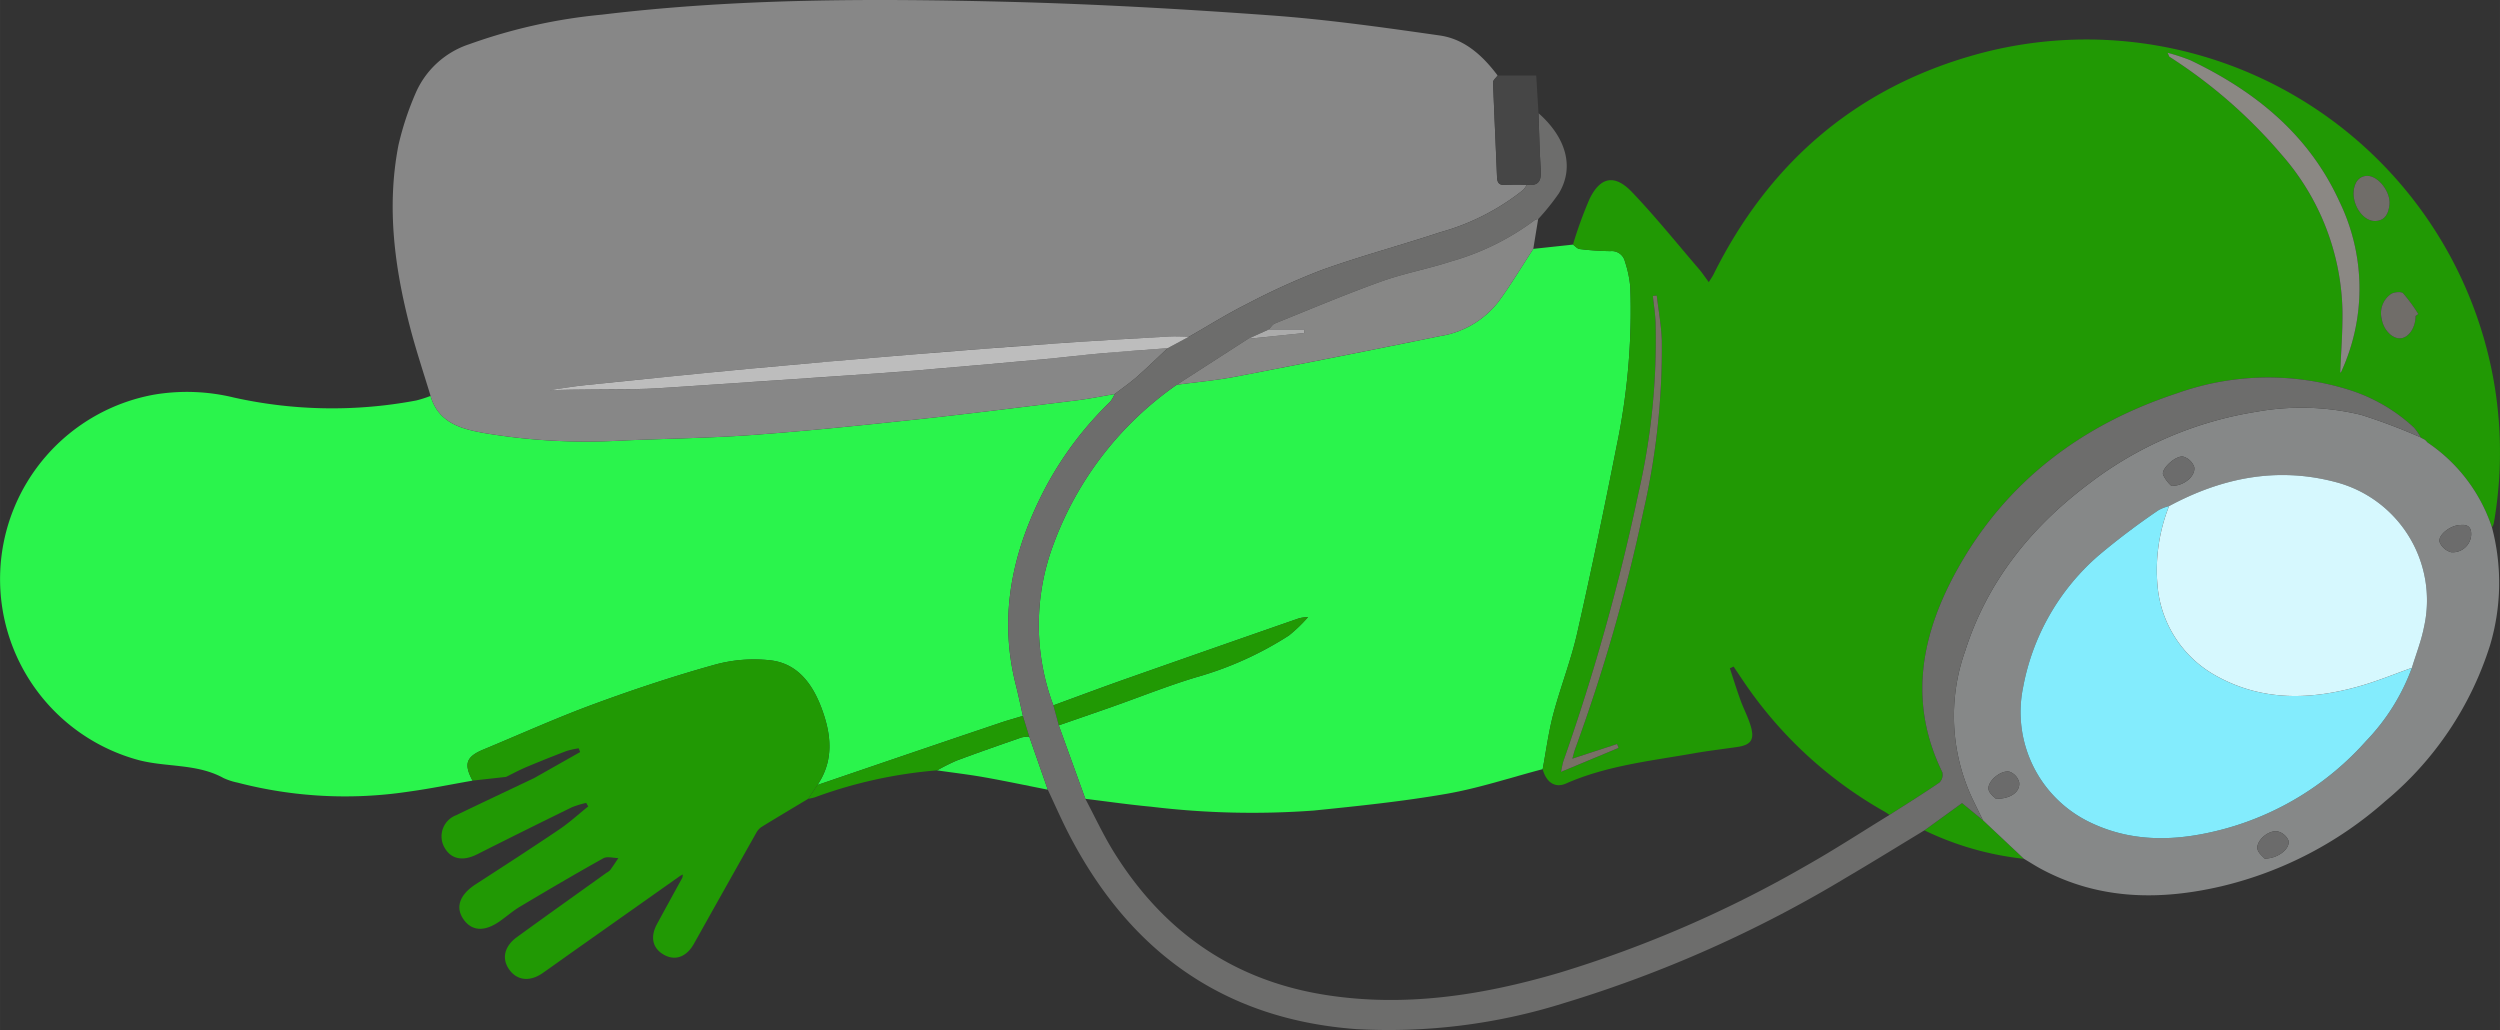 <svg id="Calque_1" data-name="Calque 1" xmlns="http://www.w3.org/2000/svg" width="91.831mm" height="37.849mm" viewBox="0 0 260.309 107.29"><rect x="0" y="0" width="260.309" height="107.29" fill="#333333" stroke="none"/><defs><style>.cls-1{fill:#2af44c;}.cls-2{fill:#219904;}.cls-3{fill:#878787;}.cls-4{fill:#868888;}.cls-5{fill:#6d6d6c;}.cls-6{fill:#878786;}.cls-7{fill:#464646;}.cls-8{fill:#bdbdbd;}.cls-9{fill:#8b8884;}.cls-10{fill:#787166;}.cls-11{fill:#706d69;}.cls-12{fill:#83ecfd;}.cls-13{fill:#d6f8fe;}.cls-14{fill:#6c6c6c;}.cls-15{fill:#6b6b6b;}.cls-16{fill:#ababab;}</style></defs><path class="cls-1" d="M192.086,408.757c.802,2.766,3.122,3.423,5.522,3.855a63.666,63.666,0,0,0,14.252.8c4.576-.21,9.162-.256,13.729-.588,5.638-.411,11.264-.991,16.886-1.594s11.229-1.313,16.839-2.004c1.341-.165,2.669-.44,4.003-.664a3.413,3.413,0,0,1-.459.796,36.011,36.011,0,0,0-6.738,8.934c-3.408,6.481-4.943,13.251-3.101,20.529.273,1.079.496,2.17.742,3.256-.789.239-1.585.458-2.365.722q-5.354,1.804-10.701,3.63-4.164,1.417-8.326,2.842c1.719-2.53,1.456-5.198.476-7.875-.935-2.553-2.461-4.745-5.32-5.101a15.375,15.375,0,0,0-5.881.461c-4.244,1.183-8.438,2.577-12.573,4.1-3.883,1.431-7.664,3.136-11.489,4.725-1.799.748-2.057,1.501-1.125,3.237-2.227.387-4.445.843-6.683,1.147a44.408,44.408,0,0,1-17.777-.941,6.619,6.619,0,0,1-1.473-.48c-2.754-1.518-5.908-1.103-8.822-1.864a19.521,19.521,0,0,1,1.617-38.06,20.679,20.679,0,0,1,8.299.309,47.113,47.113,0,0,0,18.988.3A12.553,12.553,0,0,0,192.086,408.757Z" transform="translate(-147.255 -367.532)"/><path class="cls-1" d="M311.038,393.002c.23.16.448.433.693.46a28.071,28.071,0,0,0,3.209.219,1.406,1.406,0,0,1,1.511,1.089,11.646,11.646,0,0,1,.558,2.668,68.686,68.686,0,0,1-1.386,16.346c-1.301,6.575-2.663,13.14-4.147,19.676-.65,2.86-1.74,5.618-2.492,8.459-.494,1.867-.742,3.799-1.099,5.702-3.341.875-6.642,1.98-10.033,2.57-4.568.794-9.197,1.272-13.815,1.74a87.686,87.686,0,0,1-16.918-.4c-2.291-.211-4.572-.544-6.857-.822l-2.766-7.652c1.871-.65,3.744-1.292,5.612-1.952,2.87-1.014,5.703-2.147,8.612-3.031a35.844,35.844,0,0,0,9.736-4.368,15.492,15.492,0,0,0,1.997-1.92l.055-.102-.057.1a4.68,4.68,0,0,0-.938.128q-9.055,3.154-18.101,6.337c-2.502.883-4.987,1.816-7.479,2.726a23.892,23.892,0,0,1,.076-16.932A34.893,34.893,0,0,1,269.78,407.598c2.047-.278,4.112-.46,6.138-.849q10.655-2.047,21.286-4.223a9.565,9.565,0,0,0,6.052-3.548c1.309-1.776,2.44-3.683,3.649-5.532Z" transform="translate(-147.255 -367.532)"/><path class="cls-1" d="M244.828,447.748a20.624,20.624,0,0,1,2.056-1.029c2.228-.832,4.474-1.614,6.72-2.397a3.527,3.527,0,0,1,.823-.084l1.929,5.522c-2.204-.435-4.402-.902-6.613-1.295C248.114,448.176,246.467,447.984,244.828,447.748Z" transform="translate(-147.255 -367.532)"/><path class="cls-2" d="M311.038,393.002a43.273,43.273,0,0,1,1.748-4.799c1.134-2.283,2.615-2.543,4.417-.652,2.442,2.563,4.668,5.332,6.977,8.021.334.389.615.822,1,1.342.203-.333.376-.572.505-.832,5.643-11.346,14.467-19.112,26.628-22.677a43.074,43.074,0,0,1,54.49,33.177,42.784,42.784,0,0,1,.115,15.441,1.861,1.861,0,0,1-.188.428,17.143,17.143,0,0,0-6.7-8.835l-.269-.286.015.009-.489-.253.028-.007a5.87,5.87,0,0,0-.712-1.028,17.757,17.757,0,0,0-6.775-3.932,28.201,28.201,0,0,0-17.878.361c-9.966,3.271-17.901,9.249-23.001,18.535-3.673,6.688-5.004,13.659-1.453,20.921a1.154,1.154,0,0,1-.294,1.075c-1.704,1.169-3.462,2.259-5.203,3.375-.165-.111-.324-.233-.496-.331a43.515,43.515,0,0,1-14.242-12.903c-.512-.729-.998-1.475-1.496-2.213l-.392.175c.363,1.097.704,2.203,1.097,3.29.338.934.816,1.824,1.091,2.774.4,1.383-.001,1.924-1.41,2.132-1.498.221-3.004.393-4.494.656-4.508.797-9.088,1.277-13.348,3.152-1.144.503-2.057-.128-2.425-1.496.358-1.903.605-3.835,1.099-5.702.752-2.841,1.843-5.599,2.492-8.459,1.484-6.536,2.846-13.101,4.147-19.676a68.686,68.686,0,0,0,1.386-16.346,11.646,11.646,0,0,0-.558-2.668,1.406,1.406,0,0,0-1.511-1.089,28.071,28.071,0,0,1-3.209-.219C311.486,393.435,311.269,393.162,311.038,393.002Zm79.892,13.33c-.05.046.069-.015.111-.109a20.701,20.701,0,0,0-.188-17.688c-3.168-6.963-8.754-11.496-15.519-14.727a20.035,20.035,0,0,0-2.383-.782c.138.29.152.389.207.425a52.232,52.232,0,0,1,11.645,10.158,25.43,25.43,0,0,1,6.36,16.348C391.185,402.116,391.011,404.277,390.93,406.332Zm-71.166-8.019-.408.034c.097.897.239,1.793.283,2.693a71.101,71.101,0,0,1-1.77,17.785,224.39,224.39,0,0,1-7.819,27.939c-.105.305-.147.632-.263,1.144l5.998-2.498-.152-.406-4.655,1.521c.107-.382.171-.684.275-.971a180.437,180.437,0,0,0,7.092-24.674,75.502,75.502,0,0,0,1.942-17.896C320.234,401.422,319.944,399.869,319.764,398.313Zm79.008,2.12.287-.199a16.783,16.783,0,0,0-1.588-2.165c-.201-.205-.946-.127-1.268.085a2.426,2.426,0,0,0-.94,2.633c.188,1.115,1.101,2.019,1.917,1.976C398.051,402.715,398.779,401.651,398.772,400.433Zm-6.455-12.803c-.023,1.478,1.095,2.955,2.26,2.917,1.072-.035,1.392-.862,1.479-1.716.135-1.314-1.149-2.941-2.248-2.986C392.933,385.81,392.334,386.527,392.317,387.63Z" transform="translate(-147.255 -367.532)"/><path class="cls-2" d="M196.456,448.814c-.932-1.736-.674-2.489,1.125-3.237,3.824-1.589,7.606-3.294,11.489-4.725,4.135-1.524,8.33-2.918,12.573-4.1a15.375,15.375,0,0,1,5.881-.461c2.859.356,4.385,2.549,5.32,5.101.98,2.677,1.242,5.345-.476,7.875l-.956,1.437c-1.625.976-3.255,1.945-4.87,2.938a1.702,1.702,0,0,0-.542.608q-3.258,5.775-6.497,11.562c-.758,1.347-1.912,1.778-3.057,1.168-1.238-.66-1.53-1.86-.779-3.24q1.312-2.411,2.637-4.816.03-.168.061-.336l-.258.122q-5.616,3.966-11.232,7.933c-1.042.736-2.074,1.485-3.121,2.213-1.322.92-2.644.781-3.462-.347-.82-1.132-.55-2.431.788-3.402,3.095-2.248,6.214-4.465,9.323-6.694a1.613,1.613,0,0,0,.384-.282c.299-.406.57-.833.852-1.251-.527-.004-1.163-.203-1.562.019-2.918,1.626-5.797,3.321-8.667,5.031-.751.447-1.416,1.036-2.135,1.539-1.578,1.104-2.903,1.02-3.764-.219-.87-1.254-.386-2.572,1.275-3.645,2.913-1.882,5.825-3.768,8.7-5.708,1.061-.716,2.014-1.593,3.015-2.396l-.208-.367a9.554,9.554,0,0,0-1.498.457q-4.939,2.417-9.85,4.892c-1.534.777-2.796.514-3.473-.818a2.36,2.36,0,0,1,1.299-3.258c2.693-1.302,5.401-2.574,8.102-3.858l4.792-2.712-.158-.389a8.657,8.657,0,0,0-1.269.283q-2.113.805-4.2,1.681c-.713.3-1.396.673-2.092,1.014Z" transform="translate(-147.255 -367.532)"/><path class="cls-2" d="M231.412,450.704l.956-1.437q4.163-1.421,8.326-2.842,5.349-1.82,10.701-3.63c.781-.263,1.577-.482,2.365-.722q.333,1.082.667,2.163a3.527,3.527,0,0,0-.823.084c-2.246.783-4.492,1.565-6.72,2.397a20.624,20.624,0,0,0-2.056,1.029A47.928,47.928,0,0,0,232.1,450.553,4.285,4.285,0,0,1,231.412,450.704Z" transform="translate(-147.255 -367.532)"/><path class="cls-2" d="M347.632,453.992l3.919-2.838c.774.635,1.473,1.207,2.172,1.78q2.137,2.011,4.272,4.02A31.445,31.445,0,0,1,347.632,453.992Z" transform="translate(-147.255 -367.532)"/><path class="cls-2" d="M257.496,443.058q-.281-1.042-.563-2.083c2.492-.909,4.976-1.842,7.479-2.725q9.043-3.191,18.101-6.337a4.68,4.68,0,0,1,.938-.128l.002.003a15.492,15.492,0,0,1-1.997,1.92,35.844,35.844,0,0,1-9.736,4.368c-2.909.884-5.742,2.018-8.612,3.031C261.24,441.766,259.367,442.408,257.496,443.058Z" transform="translate(-147.255 -367.532)"/><path class="cls-3" d="M192.086,408.757c-.711-2.36-1.497-4.7-2.118-7.083-1.633-6.259-2.476-12.598-1.225-19.03a30.754,30.754,0,0,1,1.746-5.316,9.213,9.213,0,0,1,5.631-5.194,56.497,56.497,0,0,1,13.846-3.081c14.011-1.687,28.089-1.687,42.159-1.334,9.165.23,18.33.753,27.475,1.417,5.875.427,11.727,1.255,17.563,2.089,2.594.371,4.487,2.106,6.033,4.172-.167.237-.486.478-.478.709.115,3.285.287,6.568.412,9.852.023.604.21.865.839.829.753-.042,1.51-.017,2.266-.022a2.867,2.867,0,0,1-.39.552,24.139,24.139,0,0,1-8.643,4.403c-4.096,1.36-8.277,2.474-12.335,3.933a72.879,72.879,0,0,0-7.892,3.591c-2.021,1.013-3.944,2.222-5.911,3.344-.69-.008-1.382-.057-2.069-.018-3.934.226-7.87.443-11.801.722q-7.68.546-15.354,1.185-8.265.684-16.523,1.448c-5.701.535-11.397,1.123-17.094,1.708-1.27.131-2.53.35-3.795.529,3.008-.103,5.99-.074,8.972-.114,1.625-.022,3.25-.144,4.874-.252q8.637-.574,17.273-1.172c2.343-.161,4.687-.313,7.028-.51q6.598-.555,13.193-1.161c2.098-.192,4.19-.453,6.288-.639,2.257-.201,4.519-.352,6.779-.524-1.072,1.002-2.122,2.03-3.224,2.998-.725.636-1.526,1.186-2.293,1.774-1.334.224-2.661.499-4.003.664-5.61.691-11.219,1.401-16.839,2.004s-11.248,1.183-16.886,1.594c-4.566.333-9.153.378-13.729.588a63.666,63.666,0,0,1-14.252-.8C195.208,412.179,192.888,411.523,192.086,408.757Z" transform="translate(-147.255 -367.532)"/><path class="cls-4" d="M400.031,413.615a17.143,17.143,0,0,1,6.7,8.835,22.707,22.707,0,0,1-.202,12.27,34.596,34.596,0,0,1-10.921,16.247,39.48,39.48,0,0,1-17.033,8.845c-6.411,1.499-12.735,1.426-18.73-1.767-.632-.337-1.234-.727-1.85-1.092l-4.272-4.019c-.376-.771-.758-1.539-1.128-2.313a20.211,20.211,0,0,1-.711-15.325c2.297-7.209,6.842-12.86,12.833-17.364a38.675,38.675,0,0,1,17.544-7.536,26.284,26.284,0,0,1,10.865.339,60.722,60.722,0,0,1,6.189,2.344l-.027.007.489.253-.015-.009Zm-1.64,23.456c.425-1.403.972-2.781,1.254-4.212a12.726,12.726,0,0,0-9.24-15.143c-6.091-1.604-11.838-.421-17.299,2.515a4.505,4.505,0,0,0-1.1.426,75.444,75.444,0,0,0-6.175,4.661,23.958,23.958,0,0,0-7.928,13.816,12.731,12.731,0,0,0,7.07,14.068c4.53,2.155,9.235,1.898,13.907.636a30.406,30.406,0,0,0,14.729-9.136A21.773,21.773,0,0,0,398.39,437.071Zm-25.043-18.948c1.335.026,2.543-1.051,2.378-1.966a1.752,1.752,0,0,0-1.112-1.07c-.734-.199-2.322,1.21-2.135,1.862A3.646,3.646,0,0,0,373.348,418.123Zm30.11,4.077c-1.037-.008-2.403,1.063-2.177,1.787a1.844,1.844,0,0,0,1.204,1.046,1.929,1.929,0,0,0,2.082-1.792C404.608,422.372,404.148,422.127,403.457,422.2Zm-48.38,28.508c1.554.011,2.54-.74,2.425-1.708a1.622,1.622,0,0,0-1.007-1.115c-.928-.2-2.35,1.036-2.185,1.857C354.398,450.18,354.928,450.531,355.077,450.708Zm27.978,6.224c1.396.003,2.664-1.028,2.491-1.864a1.654,1.654,0,0,0-1.155-.971c-.958-.149-2.222.976-2.083,1.823C382.382,456.363,382.899,456.732,383.056,456.932Z" transform="translate(-147.255 -367.532)"/><path class="cls-5" d="M399.315,413.079a60.722,60.722,0,0,0-6.189-2.344,26.284,26.284,0,0,0-10.865-.339,38.675,38.675,0,0,0-17.544,7.536c-5.991,4.504-10.536,10.155-12.833,17.364a20.211,20.211,0,0,0,.711,15.325c.369.774.752,1.542,1.128,2.313-.699-.573-1.397-1.146-2.172-1.78l-3.919,2.838c-2.691,1.628-5.365,3.285-8.076,4.878a129.92,129.92,0,0,1-29.432,13.103,60.825,60.825,0,0,1-21.699,2.712c-13.857-1.044-23.583-8.142-29.868-20.285-.786-1.519-1.47-3.092-2.2-4.64l-1.929-5.522-.666-2.163c-.246-1.085-.469-2.177-.742-3.256-1.842-7.278-.307-14.048,3.101-20.529a36.011,36.011,0,0,1,6.738-8.934,3.413,3.413,0,0,0,.459-.796c.767-.588,1.568-1.138,2.293-1.774,1.103-.968,2.152-1.995,3.224-2.998q1.115-.601,2.23-1.201c1.967-1.122,3.889-2.331,5.911-3.344a72.879,72.879,0,0,1,7.892-3.591c4.059-1.459,8.24-2.573,12.335-3.933a24.139,24.139,0,0,0,8.643-4.403,2.867,2.867,0,0,0,.39-.552c1.187.172,1.529-.387,1.454-1.507-.132-1.977-.166-3.961-.24-5.942,2.913,2.57,3.741,5.654,2.123,8.345a24.421,24.421,0,0,1-2.159,2.688.918.918,0,0,0-.341.092,26.617,26.617,0,0,1-8.712,4.304c-2.403.788-4.921,1.244-7.297,2.099-3.73,1.341-7.386,2.888-11.064,4.372-.254.102-.424.411-.633.623l-2.156.971-7.429,4.788a34.893,34.893,0,0,0-12.772,16.445,23.887,23.887,0,0,0-.075,16.931q.282,1.041.563,2.083,1.383,3.826,2.766,7.653c.991,1.862,1.878,3.788,2.99,5.574,5.1,8.192,12.328,13.3,21.951,14.835,8.327,1.328,16.421.047,24.398-2.292a122.903,122.903,0,0,0,25.735-11.165c2.944-1.659,5.778-3.512,8.663-5.276,1.741-1.115,3.499-2.206,5.203-3.375a1.154,1.154,0,0,0,.294-1.075c-3.551-7.261-2.22-14.233,1.453-20.921,5.1-9.286,13.035-15.265,23.001-18.535a28.201,28.201,0,0,1,17.878-.361,17.757,17.757,0,0,1,6.775,3.932A5.87,5.87,0,0,1,399.315,413.079Z" transform="translate(-147.255 -367.532)"/><path class="cls-6" d="M279.366,401.839c.209-.213.379-.521.633-.623,3.677-1.484,7.334-3.031,11.064-4.372,2.376-.855,4.893-1.31,7.297-2.099a26.617,26.617,0,0,0,8.712-4.304.918.918,0,0,1,.341-.092q-.253,1.549-.507,3.099c-1.21,1.849-2.34,3.756-3.649,5.531a9.565,9.565,0,0,1-6.052,3.548q-10.631,2.168-21.286,4.223c-2.025.389-4.091.572-6.138.849q3.714-2.394,7.429-4.788l5.85-.603-.022-.368Z" transform="translate(-147.255 -367.532)"/><path class="cls-7" d="M307.448,379.316c.075,1.981.108,3.965.24,5.942.075,1.12-.268,1.679-1.454,1.507-.755.004-1.512-.021-2.266.022-.629.035-.816-.225-.839-.829-.125-3.285-.297-6.568-.412-9.852-.008-.23.311-.472.478-.709,1.305,0,2.609,0,4.019,0C307.292,376.711,307.37,378.013,307.448,379.316Z" transform="translate(-147.255 -367.532)"/><path class="cls-8" d="M271.063,402.588q-1.115.6-2.23,1.201c-2.26.173-4.521.324-6.779.524-2.099.187-4.19.448-6.288.639q-6.594.602-13.193,1.161c-2.34.197-4.684.349-7.028.51q-8.636.593-17.273,1.172c-1.623.108-3.248.23-4.874.252-2.982.041-5.964.012-8.972.114,1.265-.179,2.525-.398,3.795-.529,5.696-.586,11.393-1.173,17.094-1.708q8.257-.776,16.523-1.448,7.673-.635,15.354-1.185c3.931-.279,7.866-.495,11.801-.722C269.681,402.53,270.373,402.579,271.063,402.588Z" transform="translate(-147.255 -367.532)"/><path class="cls-9" d="M390.93,406.332c.081-2.055.255-4.216.234-6.375a25.43,25.43,0,0,0-6.36-16.348,52.232,52.232,0,0,0-11.645-10.158c-.055-.036-.069-.134-.207-.425a20.035,20.035,0,0,1,2.383.782c6.765,3.231,12.351,7.764,15.519,14.727a20.701,20.701,0,0,1,.188,17.688C390.999,406.317,390.88,406.378,390.93,406.332Z" transform="translate(-147.255 -367.532)"/><path class="cls-10" d="M319.764,398.313c.181,1.556.47,3.109.523,4.67a75.502,75.502,0,0,1-1.942,17.896,180.437,180.437,0,0,1-7.092,24.674c-.104.287-.168.588-.275.971l4.655-1.521.152.406-5.998,2.498c.115-.511.158-.838.263-1.144a224.39,224.39,0,0,0,7.819-27.939,71.101,71.101,0,0,0,1.77-17.785c-.044-.9-.186-1.795-.283-2.693Z" transform="translate(-147.255 -367.532)"/><path class="cls-11" d="M398.772,400.433c.007,1.219-.72,2.283-1.592,2.329-.816.043-1.729-.861-1.917-1.976a2.426,2.426,0,0,1,.94-2.633c.322-.212,1.068-.29,1.268-.085a16.783,16.783,0,0,1,1.588,2.165Z" transform="translate(-147.255 -367.532)"/><path class="cls-11" d="M392.317,387.63c.017-1.103.617-1.821,1.492-1.785,1.099.045,2.382,1.672,2.248,2.986-.088.854-.408,1.68-1.479,1.716C393.411,390.586,392.294,389.108,392.317,387.63Z" transform="translate(-147.255 -367.532)"/><path class="cls-12" d="M398.39,437.071a21.773,21.773,0,0,1-4.782,7.631,30.406,30.406,0,0,1-14.729,9.136c-4.671,1.262-9.377,1.518-13.907-.636a12.731,12.731,0,0,1-7.07-14.068,23.958,23.958,0,0,1,7.928-13.816,75.444,75.444,0,0,1,6.175-4.661,4.492,4.492,0,0,1,1.1-.426,18.1,18.1,0,0,0-1.202,8.257,11.855,11.855,0,0,0,6.088,9.405c4.858,2.71,9.98,2.531,15.14,1.031C394.914,438.406,396.639,437.694,398.39,437.071Z" transform="translate(-147.255 -367.532)"/><path class="cls-13" d="M398.39,437.071c-1.751.623-3.477,1.335-5.258,1.853-5.16,1.5-10.283,1.679-15.14-1.031a11.855,11.855,0,0,1-6.088-9.405,18.1,18.1,0,0,1,1.202-8.257c5.461-2.937,11.207-4.12,17.299-2.515a12.726,12.726,0,0,1,9.24,15.143C399.363,434.29,398.815,435.669,398.39,437.071Z" transform="translate(-147.255 -367.532)"/><path class="cls-14" d="M373.348,418.123a3.646,3.646,0,0,1-.869-1.173c-.187-.652,1.401-2.061,2.135-1.862a1.752,1.752,0,0,1,1.112,1.07C375.89,417.072,374.683,418.149,373.348,418.123Z" transform="translate(-147.255 -367.532)"/><path class="cls-14" d="M403.457,422.2c.69-.073,1.151.172,1.109,1.04a1.929,1.929,0,0,1-2.082,1.792,1.844,1.844,0,0,1-1.204-1.046C401.055,423.263,402.421,422.192,403.457,422.2Z" transform="translate(-147.255 -367.532)"/><path class="cls-15" d="M355.077,450.708c-.15-.177-.679-.528-.768-.966-.165-.82,1.258-2.057,2.185-1.857a1.622,1.622,0,0,1,1.007,1.115C357.618,449.968,356.631,450.719,355.077,450.708Z" transform="translate(-147.255 -367.532)"/><path class="cls-15" d="M383.056,456.932c-.157-.2-.674-.57-.747-1.012-.14-.847,1.125-1.972,2.083-1.823a1.654,1.654,0,0,1,1.155.971C385.72,455.904,384.452,456.935,383.056,456.932Z" transform="translate(-147.255 -367.532)"/><path class="cls-16" d="M279.366,401.839h3.671l.022.368-5.85.603Z" transform="translate(-147.255 -367.532)"/></svg>